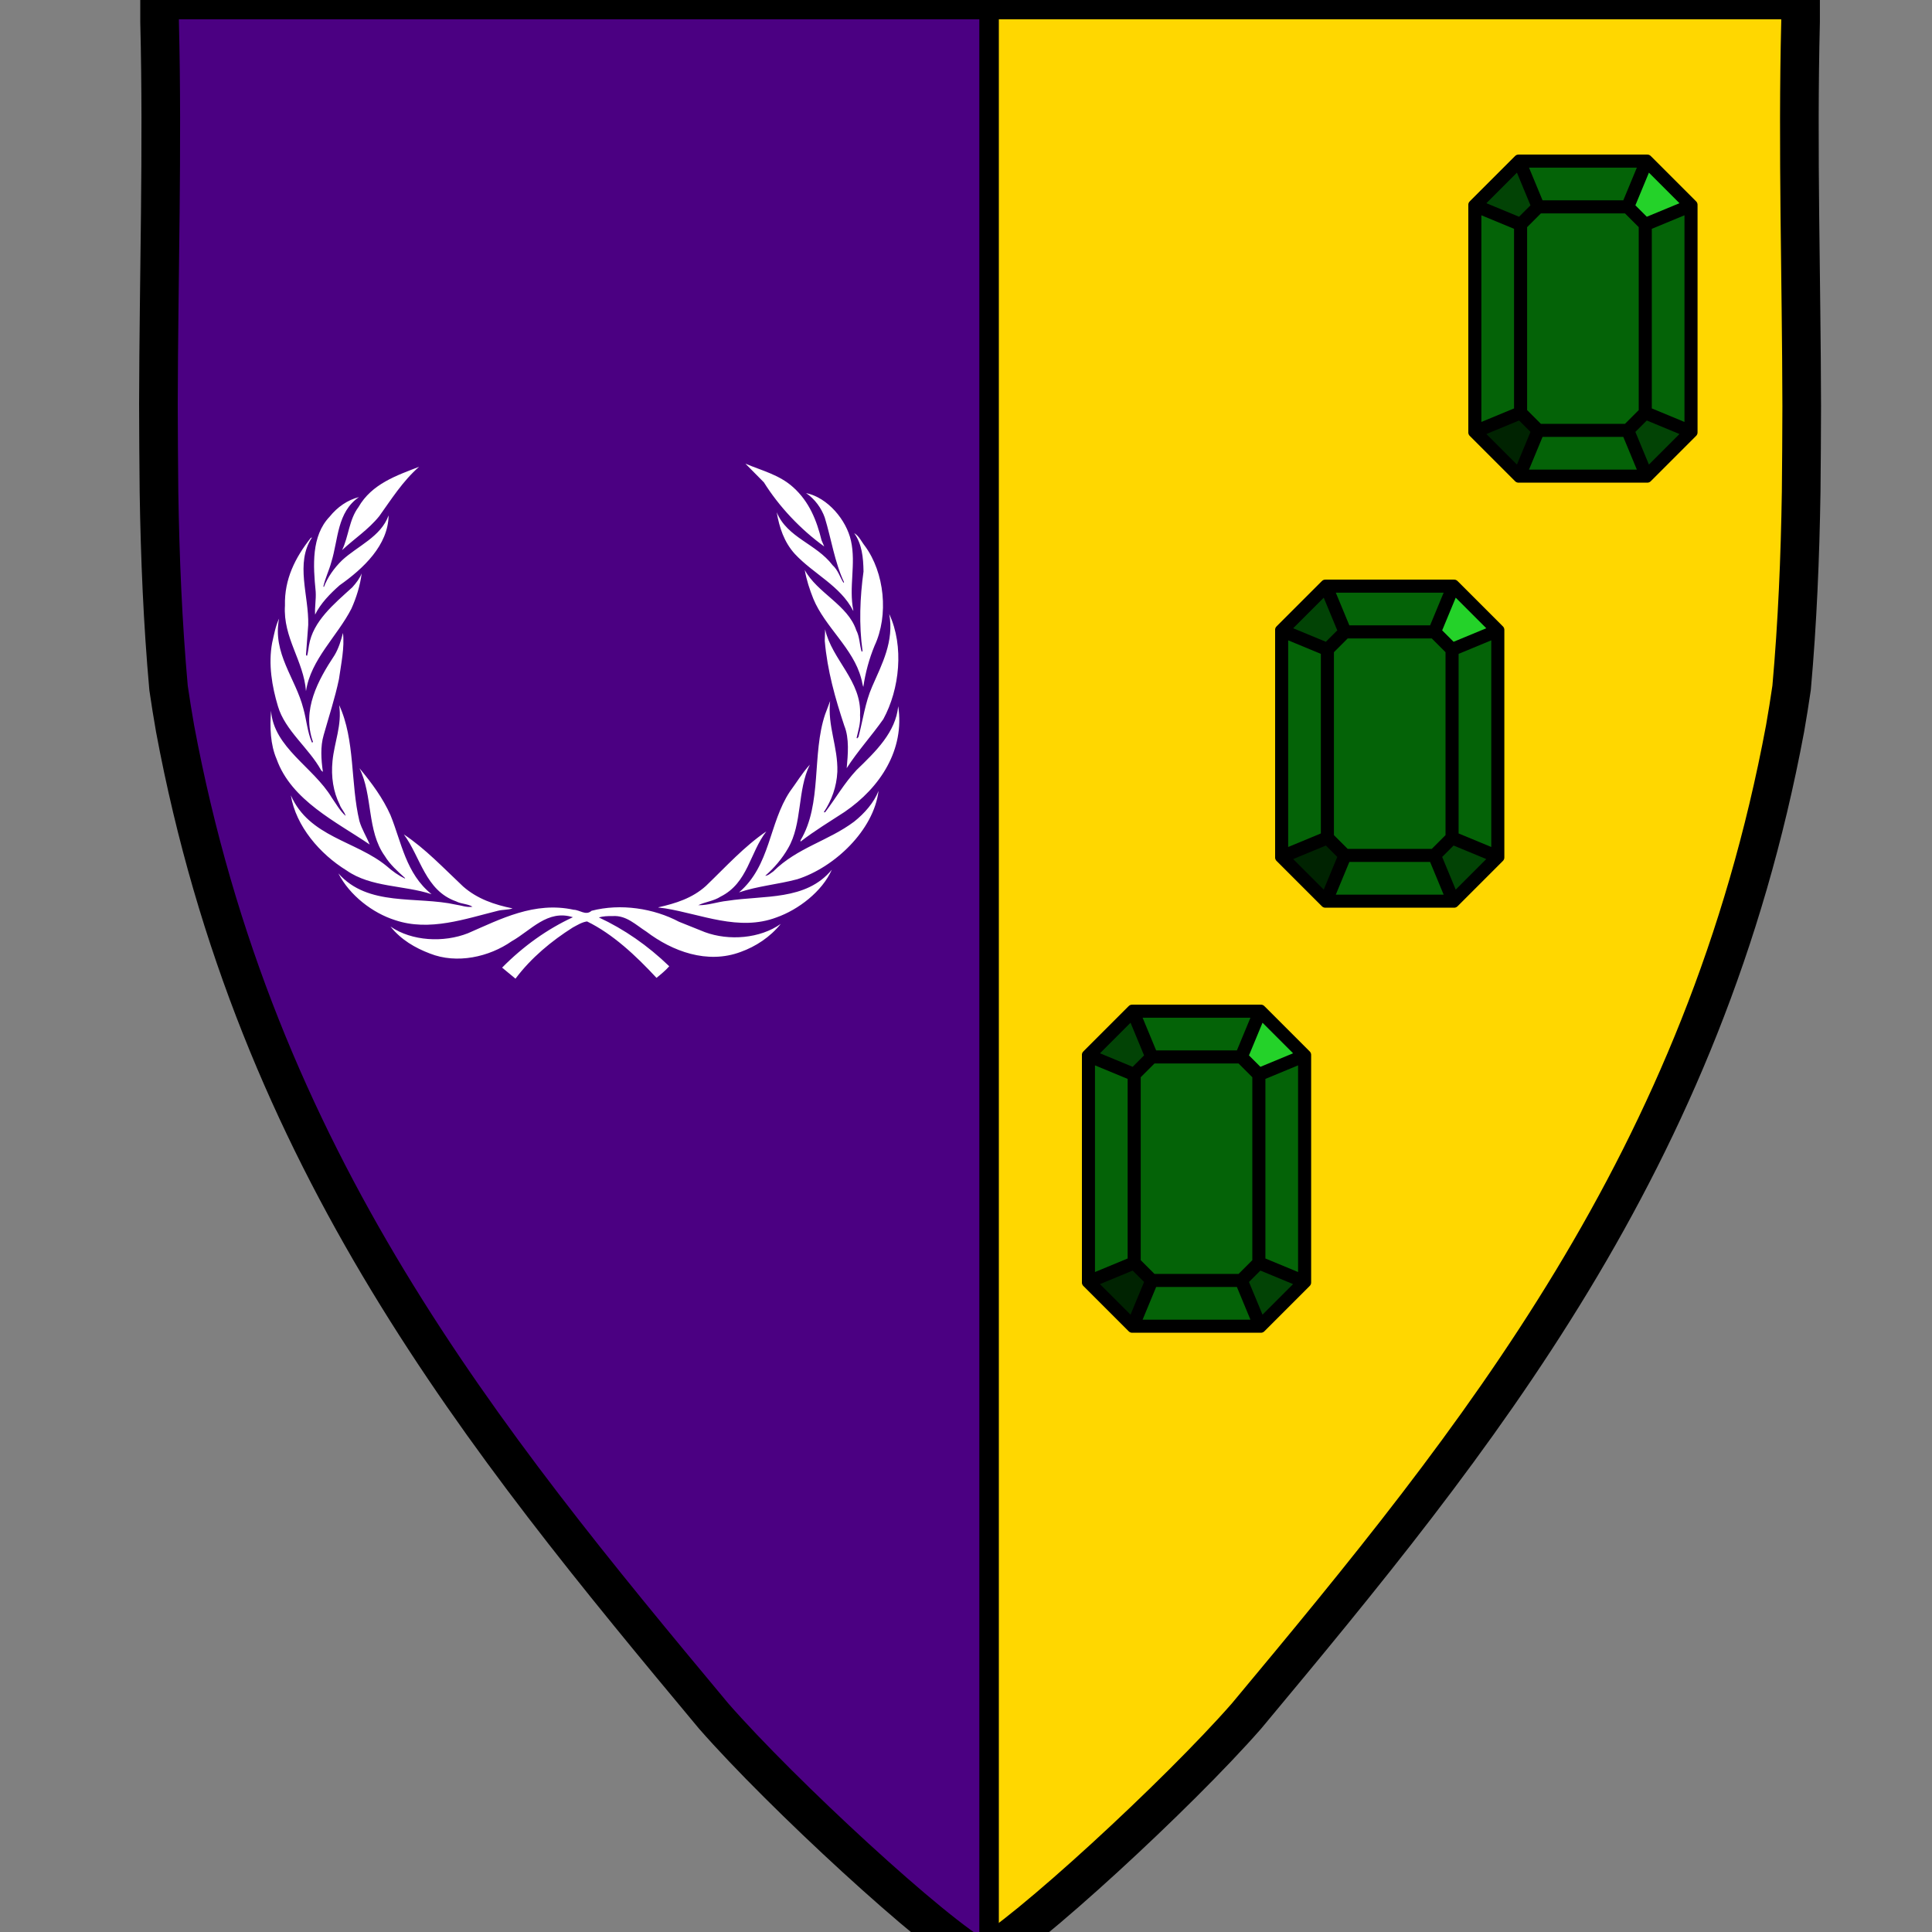 <?xml version="1.0" encoding="utf-8"?>
<svg viewBox="0 0 500 500" xmlns="http://www.w3.org/2000/svg" xmlns:xlink="http://www.w3.org/1999/xlink" xmlns:bx="https://boxy-svg.com">
  <rect x="0" y="0" width="500" height="500" fill="#808080" stroke="none"/>
  <defs>
    <linearGradient id="color-0" bx:pinned="true">
      <title>blue</title>
      <stop style="stop-color: rgb(0, 145, 255);"/>
    </linearGradient>
    <symbol id="symbol-0" viewBox="0 0 69.869 100" bx:pinned="true">
      <title>Emerald</title>
      <g transform="matrix(0.199, 0, 0, 0.199, -16.052, -0.99)" style="">
        <path d="M 360.53 7.929 C 358.56 5.696 356.531 4.806 353.572 4.998 L 158.541 5 C 155.567 4.813 153.505 5.619 151.55 7.848 L 83.545 75.853 C 81.312 77.823 80.422 79.852 80.614 82.811 L 80.616 429.075 C 80.429 432.048 81.236 434.11 83.465 436.068 L 151.47 504.07 C 153.44 506.303 155.469 507.193 158.428 507.001 L 353.459 506.999 C 356.433 507.186 358.495 506.38 360.45 504.151 L 428.455 436.146 C 430.688 434.176 431.578 432.147 431.386 429.188 L 431.384 82.924 C 431.571 79.951 430.764 77.888 428.536 75.932 L 360.53 7.929 Z"/>
        <path d="M 361.384 118.602 L 411.384 97.888 L 411.384 414.111 L 361.384 393.398 L 361.384 118.602 Z" style="fill: rgb(4, 99, 7);"/>
        <path d="M 353.728 411.874 L 403.728 432.588 L 356.971 479.344 L 336.258 429.344 L 353.728 411.874 Z" style="fill: rgb(2, 67, 5);"/>
        <path d="M 317.781 437 L 338.495 487 L 173.505 487 L 194.219 437 L 317.781 437 Z" style="fill: rgb(4, 99, 7);"/>
        <path d="M 175.742 429.344 L 155.028 479.344 L 108.271 432.588 L 158.272 411.874 L 175.742 429.344 Z" style="fill: rgb(0, 35, 1);"/>
        <path d="M 150.616 393.397 L 100.616 414.111 L 100.616 97.889 L 150.616 118.602 L 150.616 393.397 Z" style="fill: rgb(4, 99, 7);"/>
        <path d="M 158.272 100.126 L 108.272 79.412 L 155.029 32.656 L 175.742 82.656 L 158.272 100.126 Z" style="fill: rgb(2, 67, 5);"/>
        <path d="M 194.219 75 L 173.505 25 L 338.495 25 L 317.781 75 L 194.219 75 Z" style="fill: rgb(4, 99, 7);"/>
        <path d="M 341.384 116.063 L 341.384 395.937 L 320.321 417 L 191.679 417 L 170.616 395.937 L 170.616 116.063 L 191.679 95 L 320.321 95 L 341.384 116.063 Z" style="fill: rgb(4, 99, 7);"/>
        <path d="M 336.258 82.656 L 356.972 32.656 L 403.729 79.412 L 353.728 100.126 L 336.258 82.656 Z" style="fill: rgb(36, 210, 41);"/>
      </g>
    </symbol>
  </defs>
  <g>
    <path d="M 253.642 507 C 242.029 500.859 202.344 464.28 184.687 444.104 C 124.845 372.32 66.223 300.617 45.31 188.558 C 44.696 185.067 44.134 181.562 43.621 178.046 C 42.112 161.211 41.417 144.335 41.147 127.434 C 41.066 119.818 41.018 112.203 41 104.586 C 41.074 71.612 42.12 38.589 41.302 5.675 L 41.302 0 L 256 0 L 256 505.592 C 255.122 506.163 254.332 506.635 253.642 507 Z" style="stroke: rgb(0, 0, 0); fill: rgb(75, 0, 130); stroke-width: 5px;"/>
    <path d="M 465.984 0 L 465.984 5.675 C 465.162 38.776 466.218 71.985 466.282 105.144 C 466.264 112.529 466.219 119.912 466.142 127.296 C 465.874 144.233 465.178 161.147 463.666 178.018 C 463.154 181.531 462.595 185.031 461.981 188.517 C 441.075 300.6 382.449 372.311 322.598 444.104 C 305.991 463.082 269.895 496.57 256 505.592 L 256 0 Z" style="stroke: rgb(0, 0, 0); fill: rgb(255, 215, 0); stroke-width: 5px;"/>
    <path d="M 41.302 0 L 41.302 2.836 L 41.302 5.675 C 42.12 38.589 41.074 71.612 41 104.586 C 41.018 112.203 41.066 119.818 41.147 127.434 C 41.417 144.335 42.112 161.211 43.621 178.046 C 44.134 181.562 44.696 185.067 45.31 188.558 C 66.223 300.617 124.845 372.32 184.687 444.104 C 202.344 464.28 242.029 500.859 253.642 507 C 265.254 500.861 304.941 464.281 322.598 444.104 C 382.449 372.311 441.075 300.6 461.981 188.517 C 462.595 185.031 463.154 181.531 463.666 178.018 C 465.178 161.147 465.874 144.233 466.142 127.296 C 466.219 119.912 466.264 112.529 466.282 105.144 C 466.218 71.985 465.162 38.776 465.984 5.675 L 465.984 2.836 L 465.984 0 Z" style="stroke-width: 10px; stroke: rgb(0, 0, 0); fill: none;"/>
  </g>
  <use width="64" height="91.589" transform="matrix(0.928, 0, 0, 0.928, 330, 150)" xlink:href="#symbol-0"/>
  <use width="64" height="91.589" transform="matrix(0.928, 0, 0, 0.928, 280, 260)" xlink:href="#symbol-0"/>
  <use width="64" height="91.589" transform="matrix(0.928, 0, 0, 0.928, 380, 40)" xlink:href="#symbol-0"/>
  <path d="M 206.338 227.547 C 201.376 228.875 196.083 229.303 191.265 230.946 C 199.425 223.949 198.96 213.123 204.404 204.883 C 206.138 202.549 207.571 200.103 209.593 197.89 C 206.282 204.532 207.718 213.152 203.913 219.598 C 202.448 222.158 200.355 224.643 198.038 226.654 C 198.795 226.625 199.457 225.971 200.123 225.533 C 206.302 219.367 214.375 217.642 221.059 212.633 C 223.737 210.499 226.189 207.703 227.367 204.679 C 226.102 214.91 215.924 224.499 206.338 227.547 L 206.338 227.547 Z M 228.599 186.125 C 225.576 190.427 221.919 194.432 219.125 198.805 C 219.437 195.343 219.847 191.086 218.499 187.807 C 216.162 180.745 214.109 173.576 213.446 165.825 L 213.537 162.861 C 215.296 170.776 223.071 176.217 222.581 185.094 C 222.758 187.246 222.093 189.075 221.69 190.967 L 221.824 191.107 L 222.173 190.714 C 223.326 186.36 223.909 181.781 225.701 177.717 C 228.249 171.872 231.43 165.97 230.134 158.911 C 234.008 167.233 232.835 178.354 228.599 186.125 L 228.599 186.125 Z M 223.827 141.285 C 228.925 148.194 230.043 159.204 226.33 167.129 C 224.946 170.487 223.968 174.066 223.425 177.783 C 223.165 177.142 223.105 176.28 222.874 175.565 C 220.846 167.807 213.509 162.28 210.492 154.966 C 209.536 152.574 208.721 150.104 208.268 147.507 C 211.491 153.469 219.437 156.55 221.602 163.12 C 222.489 164.782 222.439 166.858 222.99 168.645 C 223.105 168.645 223.221 168.56 223.221 168.442 C 222.267 161.674 222.559 154.589 223.477 147.904 C 223.425 144.284 223.071 140.772 221.059 137.968 C 222.349 138.72 222.93 140.164 223.827 141.285 L 223.827 141.285 Z M 220.232 139.958 C 221.572 146.012 219.616 151.908 220.846 158.021 L 220.8 158.073 C 217.507 151.597 210.514 148.541 205.703 143.357 C 202.914 140.281 201.702 136.532 201.006 132.562 C 203.762 139.209 211.201 140.673 215.472 146.273 C 216.901 147.565 217.367 149.354 218.288 150.817 L 218.439 150.672 C 215.983 145.429 215.16 139.529 213.446 133.938 C 212.588 131.515 210.886 129.135 208.601 127.607 C 214.208 128.752 219.066 134.605 220.232 139.958 L 220.232 139.958 Z M 205.245 126.074 C 209.466 129.853 211.376 134.745 212.61 139.814 L 213.306 141.424 C 207.178 137.017 201.612 131.093 197.698 124.835 L 192.919 120 C 197.12 121.782 201.65 122.845 205.245 126.074 L 205.245 126.074 Z M 108.459 120.802 C 104.223 124.516 101.285 129.213 98.142 133.592 C 95.326 137.08 91.722 139.38 88.529 142.38 C 90.253 138.806 90.315 134.537 92.761 131.254 C 96.24 125.184 102.692 123.048 108.459 120.802 L 108.459 120.802 Z M 85.293 133.735 C 87.353 131.173 89.966 129.394 92.905 128.642 C 87.198 132.562 87.569 139.588 85.759 145.429 C 85.183 147.589 84.181 149.579 83.682 151.793 L 83.827 151.908 C 84.777 149.406 86.446 147.041 88.529 144.998 C 92.582 141.257 98.579 138.925 100.565 133.389 C 100.474 141.081 94.058 147.128 87.918 151.451 C 85.386 153.673 82.945 156.204 81.55 159.06 C 81.413 157.119 81.837 155.171 81.699 153.092 C 81.031 146.377 80.546 138.713 85.293 133.735 L 85.293 133.735 Z M 73.746 156.695 C 73.574 149.89 76.398 144.336 80.377 139.267 C 80.493 139.209 80.575 139.093 80.724 139.121 C 76.344 145.778 79.968 154.163 79.768 161.733 L 79.19 169.483 C 79.276 169.539 79.276 169.772 79.479 169.682 C 79.738 168.819 79.795 167.895 79.968 167.007 C 80.999 160.756 86.429 156.32 91.17 152 C 92.183 150.87 93.078 149.723 93.598 148.397 C 93.211 151.51 92.235 154.648 90.944 157.527 C 87.253 164.724 80.436 170.631 79.19 178.87 C 78.586 170.973 73.21 165.07 73.746 156.695 L 73.746 156.695 Z M 70.432 166.371 C 70.922 164.243 71.297 162.041 72.223 160.088 C 70.468 169.084 76.519 175.565 78.503 183.363 C 79.334 186.278 79.537 189.411 80.724 192.148 C 80.835 192.207 80.932 192.091 80.999 192.004 C 78.044 183.721 82.311 176.024 86.597 169.539 C 87.639 167.782 88.24 165.825 88.759 163.805 C 89.214 167.554 88.266 171.872 87.722 175.763 C 86.679 180.715 85.124 185.412 83.769 190.217 C 82.878 193.22 83.112 196.607 83.569 199.754 L 83.14 199.41 C 79.998 193.616 73.775 189.095 71.927 182.765 C 70.406 177.717 69.396 171.872 70.432 166.371 L 70.432 166.371 Z M 70.148 183.94 C 70.84 193.475 81.093 198.514 85.845 206.407 C 86.97 208.022 87.946 209.809 89.448 211.161 C 89.214 210.145 88.266 209.291 87.918 208.249 C 86.255 204.94 85.649 200.994 86.049 196.992 C 86.509 192.123 88.552 187.603 87.772 182.481 C 91.948 191.485 90.68 202.724 93.015 212.482 C 93.627 214.616 94.861 216.521 95.671 218.561 C 87.091 212.717 75.391 207.157 71.584 196.447 C 69.98 192.753 69.801 188.181 70.148 183.94 L 70.148 183.94 Z M 75.273 205.836 C 80.057 216.659 92.04 217.555 100.073 224.146 C 101.552 225.456 103.1 226.57 104.769 227.347 L 104.856 227.26 C 103.011 225.593 100.877 223.693 99.586 221.532 C 94.884 214.994 96.538 205.836 93.015 198.805 C 96.216 202.634 99.127 206.614 101.059 210.957 C 103.934 218.049 105.033 226.058 111.685 231.418 C 104.486 229.046 96.053 229.709 89.7 225.277 C 82.762 221.013 76.571 213.782 75.273 205.836 L 75.273 205.836 Z M 87.569 226.027 C 95.24 234.75 107.774 231.839 117.992 234.123 C 119.435 234.32 120.757 234.898 122.286 234.663 C 121.068 233.893 119.378 233.976 118.049 233.276 C 110.039 230.462 108.864 221.79 104.515 215.943 C 110.071 219.632 114.74 224.608 119.865 229.429 C 123.548 232.655 127.982 234.144 132.654 235.094 C 131.532 235.504 130.06 235.392 128.855 235.708 C 120.462 237.771 111.137 241.145 102.237 238.125 C 96.45 236.303 90.48 231.727 87.569 226.027 L 87.569 226.027 Z M 191.683 246.362 C 183.038 249.588 174.017 246.214 167.266 241.095 C 164.533 239.358 162.123 236.855 158.588 237.077 C 157.305 237.053 156.069 237.115 154.979 237.43 C 161.538 240.483 167.63 244.69 173.201 250.072 C 172.262 251.144 171.046 252.146 169.901 253.07 C 164.533 247.286 158.588 241.719 151.931 238.467 C 150.628 238.636 149.387 239.42 148.212 240.052 C 142.793 243.478 137.435 247.885 133.406 253.281 L 129.945 250.422 C 135.47 244.833 141.581 240.483 148.266 237.374 C 141.697 235.294 137.409 240.797 132.422 243.596 C 126.611 247.654 118.253 249.56 111.23 246.76 C 107.453 245.328 103.794 243.218 101.059 239.789 C 106.586 243.596 114.817 243.996 121.104 241.523 C 129.537 237.864 138.302 233.227 148.47 235.444 C 150.057 235.473 151.598 237.053 153.097 235.708 C 160.654 233.745 169.211 235.094 175.717 238.548 L 182.422 241.236 C 188.655 243.541 196.714 242.903 202.057 239.105 C 199.31 242.525 195.557 244.974 191.683 246.362 L 191.683 246.362 Z M 200.946 237.43 C 191.24 241.095 181.478 236.596 172.178 235.094 L 170.387 234.866 L 170.387 234.809 C 174.834 233.801 179.15 232.477 182.689 229.282 C 187.902 224.271 192.541 219.114 198.329 215.166 C 194.036 220.67 193.582 228.504 186.49 232.043 C 184.735 233.191 182.52 233.394 180.709 234.264 C 183.292 234.32 185.657 233.394 188.214 233.136 C 197.723 231.643 208.601 233.174 215.272 225.074 C 212.795 230.718 206.593 235.444 200.946 237.43 L 200.946 237.43 Z M 218.579 210.124 C 214.746 212.633 210.862 214.959 207.178 217.811 L 207.178 217.461 C 212.819 208.085 210.062 195.206 213.537 184.888 L 214.834 181.431 C 214.109 187.86 216.901 193.303 216.704 199.754 C 216.509 203.649 215.237 207.104 213.191 210.215 L 213.537 210.215 C 216.301 206.585 218.46 202.724 221.69 199.267 C 226.704 194.432 231.802 189.475 232.459 182.765 C 234.163 193.965 227.877 203.782 218.579 210.124 L 218.579 210.124 Z" style="fill: rgb(255, 255, 255);"/>
</svg>
